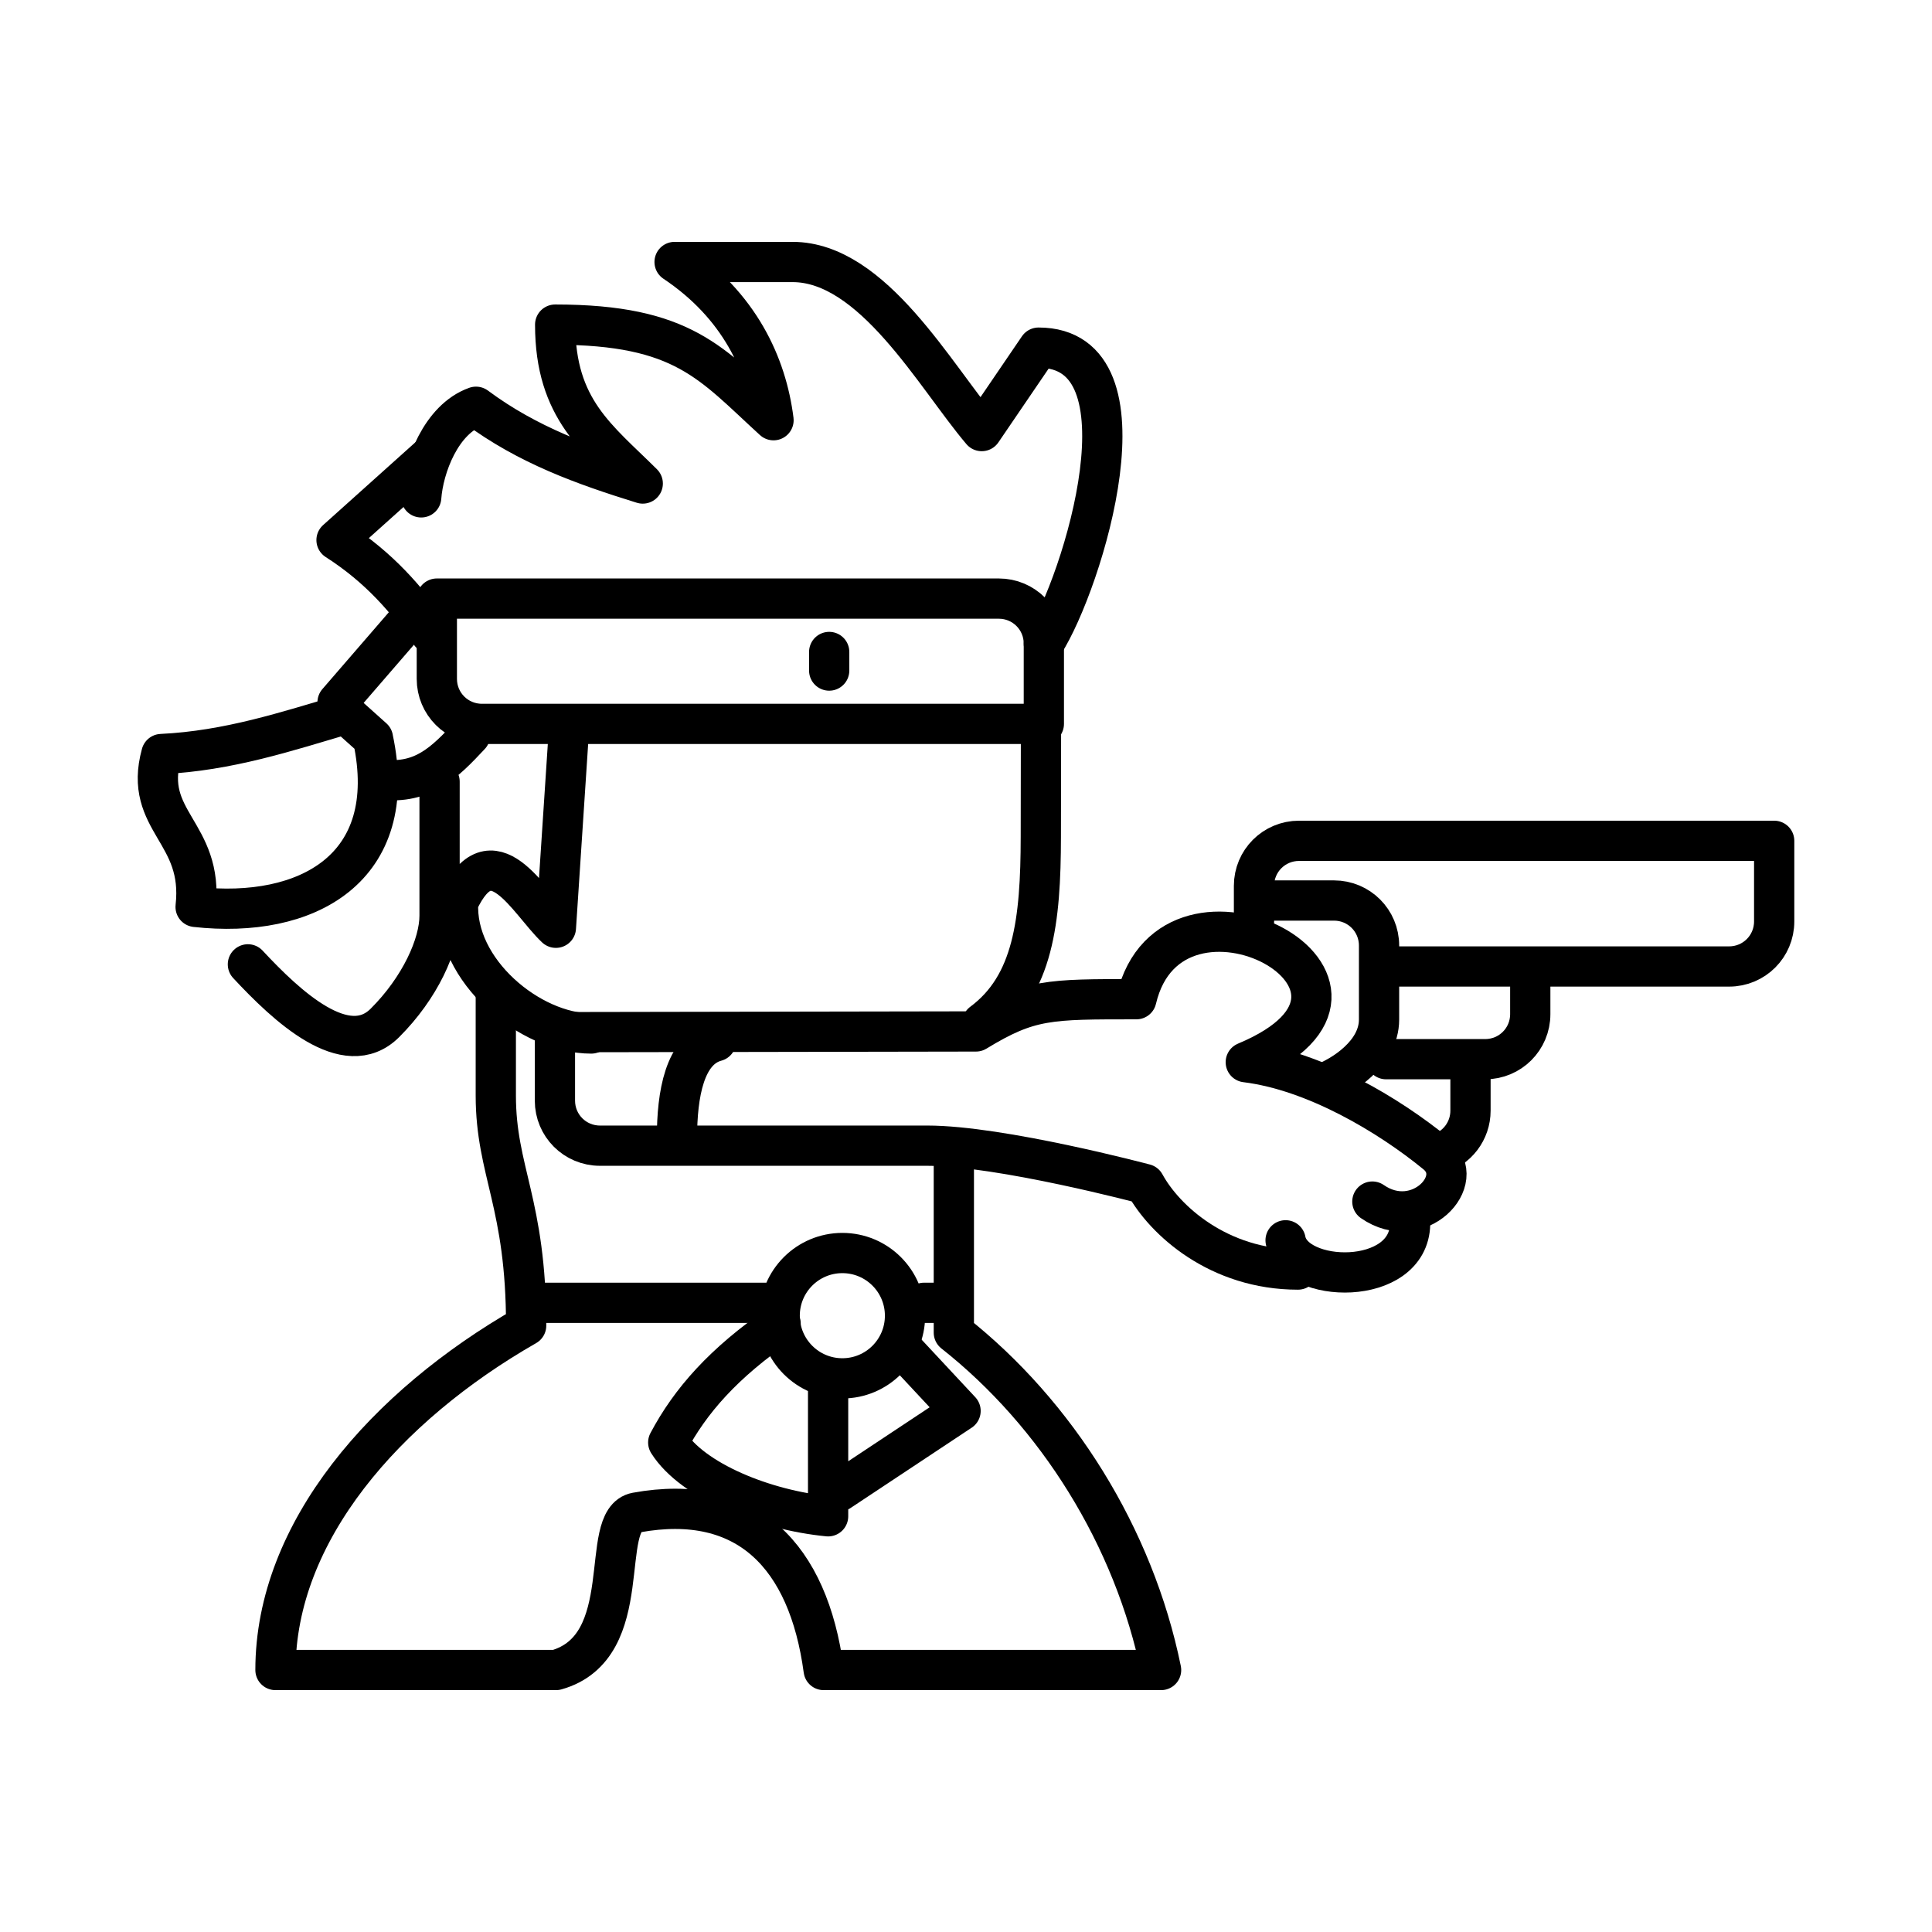 <?xml version="1.0" encoding="UTF-8"?><svg id="b" xmlns="http://www.w3.org/2000/svg" viewBox="0 0 48 48"><defs><style>.f{fill:none;stroke:#000;stroke-linecap:round;stroke-linejoin:round;}</style></defs><path class="f" d="M31.155,22.893v-.884c0-.62.499-1.119,1.119-1.119l11.805-0v2.003c0,.62-.499,1.119-1.119,1.119h-8.621M38.019,24.081v1.115c0,.62-.499,1.119-1.119,1.119h-2.463"/><path class="f" d="M31.302,22.373l1.841 0c.62 0,1.119.499,1.119,1.119v1.839c0,.855-.941,1.419-1.375,1.579M31.94,30.815c.203,1.091,3.066,1.164,3.094-.407"/><path class="f" d="M34.096,29.853c1.138.789,2.391-.53,1.584-1.19-1.17-.957-3.012-2.061-4.729-2.273,4.575-1.911-1.839-5.294-2.718-1.565-2.172,0-2.657-.008-3.985.801l-10.461.018v1.701c0,.62.499,1.119,1.119,1.119l8.131 0c1.829,0,5.405.952,5.405.952.493.904,1.835,2.126,3.806,2.126"/><path class="f" d="M36.534,26.478v1.115c0,.509-.337.937-.801,1.073M25.934,15.991c0-.62-.499-1.119-1.119-1.119h-13.962v1.994c0,.62.499,1.119,1.119,1.119h13.962v-1.994ZM20.601,16.198v.462"/><path class="f" d="M25.934,15.991c.971-1.52,2.781-7.354-.131-7.354l-1.412,2.073c-1.158-1.364-2.705-4.201-4.7-4.201h-2.931c1.612,1.077,2.285,2.552,2.458,3.931-1.539-1.405-2.233-2.375-5.425-2.375,0,2.105,1.058,2.836,2.176,3.948-1.468-.456-2.856-.95-4.143-1.907-.872.31-1.307,1.503-1.361,2.251"/><path class="f" d="M10.647,11.367l-2.286,2.051c1.072.686,1.748,1.488,2.333,2.316M9.265,18.343c.698,3.243-1.654,4.496-4.405,4.189.209-1.867-1.313-2.116-.85-3.798,1.667-.08,3.111-.561,4.582-.995l.674.604Z"/><path class="f" d="M6.159,23.959c.969,1.041,2.439,2.416,3.403,1.456.874-.871,1.359-1.944,1.359-2.665v-3.331M10.28,15.259l-1.893,2.189M11.679,18.267c-.631.676-1.165,1.218-2.199,1.103M25.863,18.026l-.004,2.763c-.003,2.094-.187,3.685-1.455,4.625M14.129,18.218l-.318,4.832c-.686-.645-1.584-2.442-2.428-.637M11.383,22.413c-.099,1.703,1.793,3.264,3.306,3.264M22.485,32.688c0,.86-.697,1.557-1.557,1.557s-1.557-.697-1.557-1.557.697-1.557,1.557-1.557,1.557.697,1.557,1.557M13.28,32.368h5.847"/><path class="f" d="M19.394,32.889c-1.419.973-2.243,1.914-2.792,2.949.604.956,2.389,1.679,3.972,1.834v-3.172M22.471,33.559l1.394,1.495-3.01,1.996M22.958,32.368h.528"/><path class="f" d="M23.698,28.612v4.497c2.553,2.013,4.474,5.072,5.149,8.382h-8.383c-.381-2.828-1.902-4.414-4.654-3.912-.966.176.047,3.339-1.996,3.912h-6.97c0-3.435,2.736-6.557,6.228-8.556,0-3.045-.754-3.83-.754-5.718v-2.446"/><path class="f" d="M17.79,25.87c-.782.21-.971,1.316-.971,2.406"/></svg>